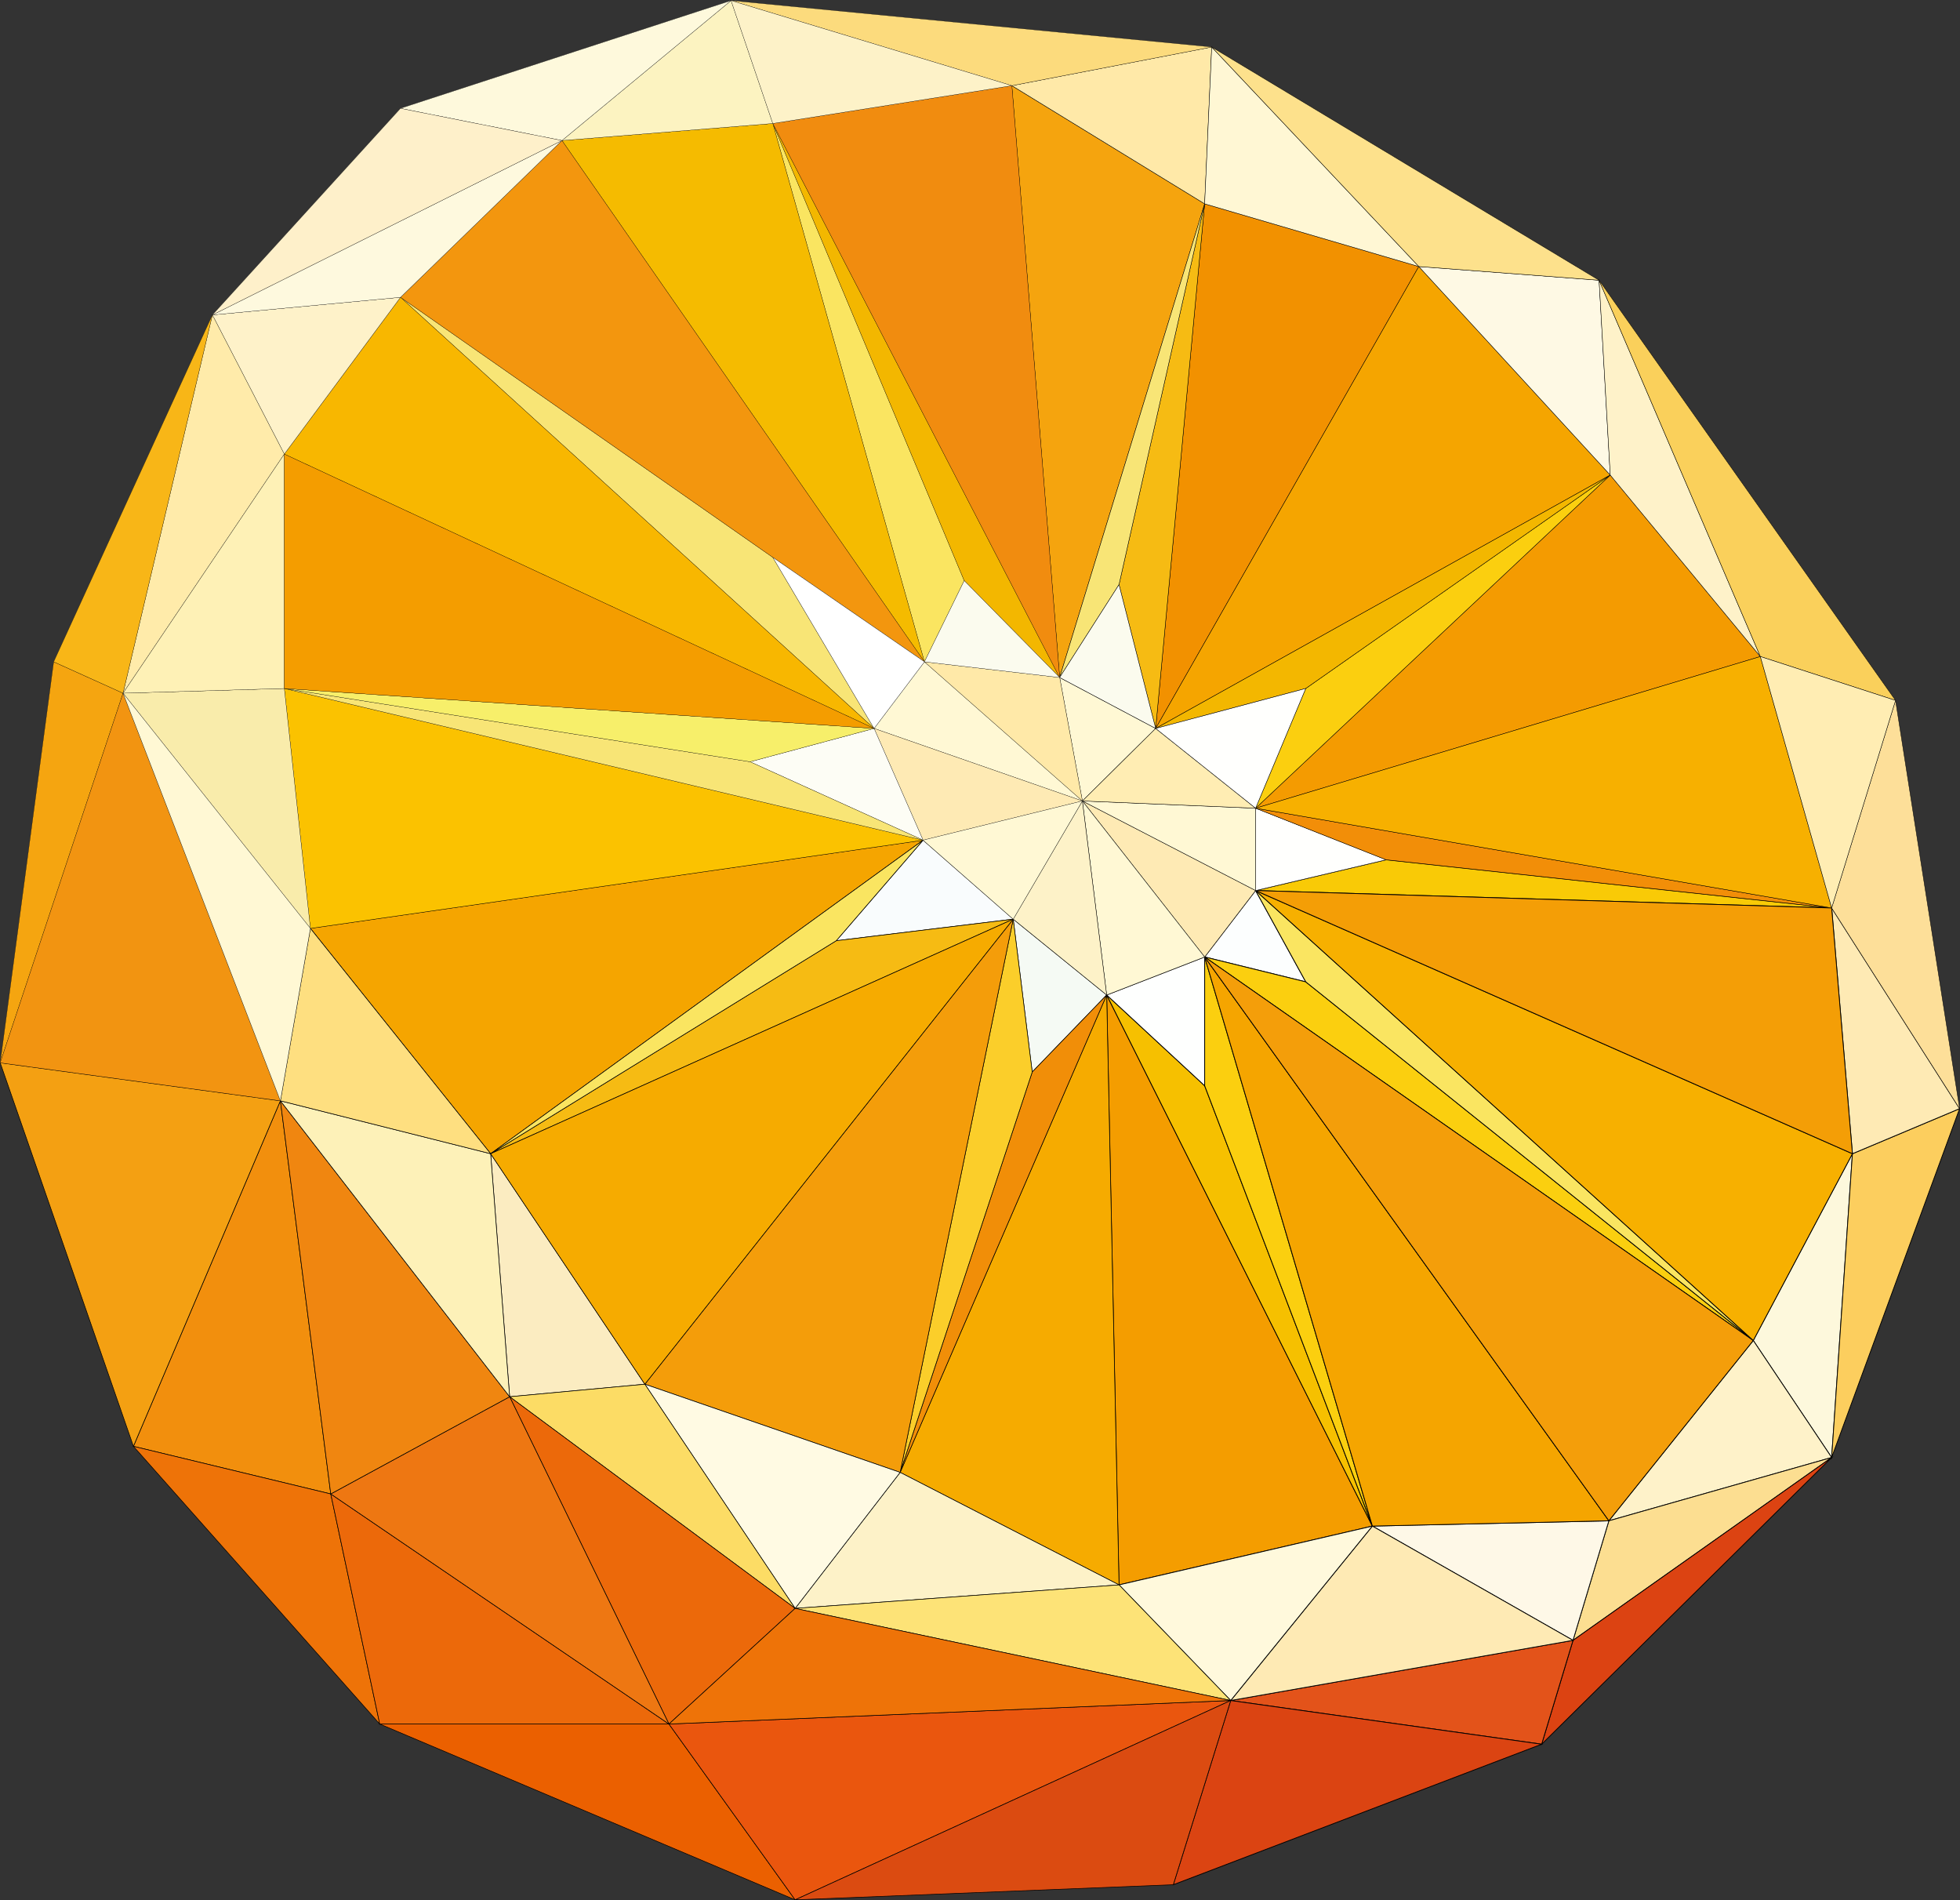 <?xml version="1.0" encoding="utf-8"?>
<!-- Generator: Adobe Illustrator 24.1.0, SVG Export Plug-In . SVG Version: 6.00 Build 0)  -->
<svg version="1.1" baseProfile="tiny" id="Polygonal_Fruits"
	 xmlns="http://www.w3.org/2000/svg" xmlns:xlink="http://www.w3.org/1999/xlink" x="0px" y="0px" viewBox="0 0 1000.3 969.5"
	 xml:space="preserve">
<rect x="0" y="0" width="1000.3" height="969.5" fill="#333333" stroke="none"/>
<g>
	<g>
		<polygon fill="#F9CA06" stroke="#000000" stroke-width="0.4" stroke-miterlimit="10" points="640.8,454.4 934.8,463.3 
			707.4,438.7 		"/>
		<polygon fill="#F49D00" stroke="#000000" stroke-width="0.4" stroke-miterlimit="10" points="571.1,808.7 700.4,778.7 
			564.8,507.7 		"/>
		<polygon fill="#F6C000" stroke="#000000" stroke-width="0.4" stroke-miterlimit="10" points="564.8,507.7 700.4,778.7 614.8,554 
					"/>
		<polygon fill="#FBCF0F" stroke="#000000" stroke-width="0.4" stroke-miterlimit="10" points="700.4,778.7 614.8,488.3 614.8,554 
					"/>
		<polygon fill="#FEFFFE" stroke="#000000" stroke-width="0.4" stroke-miterlimit="10" points="614.8,554 614.8,488.3 564.8,507.7 
					"/>
		<polygon fill="#FCFEFE" stroke="#000000" stroke-width="0.4" stroke-miterlimit="10" points="666.4,501 640.8,454.4 614.8,488.3 
					"/>
		<polygon fill="#FDF8DC" stroke="#000000" stroke-width="0.4" stroke-miterlimit="10" points="894.8,684 934.8,743.7 945.4,588.7 
					"/>
		<polygon fill="#FEF2C9" stroke="#000000" stroke-width="0.4" stroke-miterlimit="10" points="821.1,776 934.8,743.7 894.8,684 		
			"/>
		<polygon fill="#FCDE91" stroke="#000000" stroke-width="0.4" stroke-miterlimit="10" points="802.8,837 934.8,743.7 821.1,776 		
			"/>
		<polygon fill="#FCCE5E" stroke="#000000" stroke-width="0.4" stroke-miterlimit="10" points="945.4,588.7 934.8,743.7 
			1000.1,565.7 		"/>
		<polygon fill="#DC4312" stroke="#000000" stroke-width="0.4" stroke-miterlimit="10" points="786.8,890 934.8,743.7 802.8,837 		
			"/>
		<polygon fill="#E3531A" stroke="#000000" stroke-width="0.4" stroke-miterlimit="10" points="628.1,867.7 786.8,890 802.8,837 		
			"/>
		<polygon fill="#DB4412" stroke="#000000" stroke-width="0.4" stroke-miterlimit="10" points="598.8,961.7 786.8,890 628.1,867.7 
					"/>
		<polygon fill="#FEF8E7" stroke="#000000" stroke-width="0.4" stroke-miterlimit="10" points="802.8,837 821.1,776 700.4,778.7 		
			"/>
		<polygon fill="#FEEAB4" stroke="#000000" stroke-width="0.4" stroke-miterlimit="10" points="628.1,867.7 802.8,837 700.4,778.7 
					"/>
		<polygon fill="#FFF9DC" stroke="#000000" stroke-width="0.4" stroke-miterlimit="10" points="571.1,808.7 628.1,867.7 
			700.4,778.7 		"/>
		<polygon fill="#F5A500" stroke="#000000" stroke-width="0.4" stroke-miterlimit="10" points="700.4,778.7 821.1,776 614.8,488.3 
					"/>
		<polygon fill="#FBCF0F" stroke="#000000" stroke-width="0.4" stroke-miterlimit="10" points="614.8,488.3 894.8,684 666.4,501 		
			"/>
		<polygon fill="#FEEAB4" stroke="#000000" stroke-width="0.4" stroke-miterlimit="10" points="945.4,588.7 1000.1,565.7 
			934.8,463.3 		"/>
		<polygon fill="#F49E0A" stroke="#000000" stroke-width="0.4" stroke-miterlimit="10" points="821.1,776 894.8,684 614.8,488.3 		
			"/>
		<polygon fill="#FAE561" stroke="#000000" stroke-width="0.4" stroke-miterlimit="10" points="666.4,501 894.8,684 640.8,454.4 		
			"/>
		<polygon fill="#F7B000" stroke="#000000" stroke-width="0.4" stroke-miterlimit="10" points="894.8,684 945.4,588.7 640.8,454.4 
					"/>
		<polygon fill="#F49E06" stroke="#000000" stroke-width="0.4" stroke-miterlimit="10" points="640.8,454.4 945.4,588.7 
			934.8,463.3 		"/>
	</g>
	<g>
		<polygon fill="#F6AB00" stroke="#000000" stroke-width="0.3" stroke-miterlimit="10" points="459.4,751.3 571.1,808.7 
			564.8,507.7 		"/>
		<polygon fill="#FDF2C8" stroke="#000000" stroke-width="0.3" stroke-miterlimit="10" points="405.8,820.7 571.1,808.7 
			459.4,751.3 		"/>
		<polygon fill="#F9FCFD" stroke="#000000" stroke-width="0.3" stroke-miterlimit="10" points="426.8,480 517.1,469 471.1,428.7 		
			"/>
		<polygon fill="#F5FAF4" stroke="#000000" stroke-width="0.3" stroke-miterlimit="10" points="526.8,547 564.8,507.7 517.1,469 		
			"/>
		<polygon fill="#F18E08" stroke="#000000" stroke-width="0.3" stroke-miterlimit="10" points="459.4,751.3 564.8,507.7 526.8,547 
					"/>
		<polygon fill="#FBCE2A" stroke="#000000" stroke-width="0.3" stroke-miterlimit="10" points="517.1,469 459.4,751.3 526.8,547 		
			"/>
		<polygon fill="#F49D0A" stroke="#000000" stroke-width="0.3" stroke-miterlimit="10" points="329.1,706.3 459.4,751.3 517.1,469 
					"/>
		<polygon fill="#F5A500" stroke="#000000" stroke-width="0.3" stroke-miterlimit="10" points="158.4,473.7 250.4,588.7 
			471.1,428.7 		"/>
		<polygon fill="#F6BB13" stroke="#000000" stroke-width="0.3" stroke-miterlimit="10" points="426.8,480 250.4,588.7 517.1,469 		
			"/>
		<polygon fill="#FAE561" stroke="#000000" stroke-width="0.3" stroke-miterlimit="10" points="471.1,428.7 250.4,588.7 426.8,480 
					"/>
		<polygon fill="#FBECC1" stroke="#000000" stroke-width="0.3" stroke-miterlimit="10" points="250.4,588.7 260.1,712.7 
			329.1,706.3 		"/>
		<polygon fill="#FFFAE3" stroke="#000000" stroke-width="0.3" stroke-miterlimit="10" points="329.1,706.3 405.8,820.7 
			459.4,751.3 		"/>
		<polygon fill="#FCDC65" stroke="#000000" stroke-width="0.3" stroke-miterlimit="10" points="260.1,712.7 405.8,820.7 
			329.1,706.3 		"/>
		<polygon fill="#F6AB00" stroke="#000000" stroke-width="0.3" stroke-miterlimit="10" points="517.1,469 250.4,588.7 329.1,706.3 
					"/>
		<polygon fill="#F28F0D" stroke="#000000" stroke-width="0.3" stroke-miterlimit="10" points="143.1,561.7 68.1,738 168.8,762.3 		
			"/>
		<polygon fill="#F4A012" stroke="#000000" stroke-width="0.3" stroke-miterlimit="10" points="0.1,542.3 68.1,738 143.1,561.7 		
			"/>
		<polygon fill="#EE7308" stroke="#000000" stroke-width="0.3" stroke-miterlimit="10" points="68.1,738 193.8,879.7 168.8,762.3 		
			"/>
		<polygon fill="#EB6000" stroke="#000000" stroke-width="0.3" stroke-miterlimit="10" points="193.8,879.7 405.8,969.4 
			341.4,879.7 		"/>
		<polygon fill="#EA560E" stroke="#000000" stroke-width="0.3" stroke-miterlimit="10" points="341.4,879.7 405.8,969.4 
			628.1,867.7 		"/>
		<polygon fill="#EC690A" stroke="#000000" stroke-width="0.3" stroke-miterlimit="10" points="168.8,762.3 193.8,879.7 
			341.4,879.7 		"/>
		<polygon fill="#DB4B11" stroke="#000000" stroke-width="0.3" stroke-miterlimit="10" points="405.8,969.4 598.8,961.7 
			628.1,867.7 		"/>
		<polygon fill="#EC690A" stroke="#000000" stroke-width="0.3" stroke-miterlimit="10" points="260.1,712.7 341.4,879.7 
			405.8,820.7 		"/>
		<polygon fill="#EE7712" stroke="#000000" stroke-width="0.3" stroke-miterlimit="10" points="168.8,762.3 341.4,879.7 
			260.1,712.7 		"/>
		<polygon fill="#FDE377" stroke="#000000" stroke-width="0.3" stroke-miterlimit="10" points="405.8,820.7 628.1,867.7 
			571.1,808.7 		"/>
		<polygon fill="#F08610" stroke="#000000" stroke-width="0.3" stroke-miterlimit="10" points="143.1,561.7 168.8,762.3 
			260.1,712.7 		"/>
		<polygon fill="#FDF1B8" stroke="#000000" stroke-width="0.3" stroke-miterlimit="10" points="250.4,588.7 143.1,561.7 
			260.1,712.7 		"/>
		<polygon fill="#FEDF80" stroke="#000000" stroke-width="0.3" stroke-miterlimit="10" points="158.4,473.7 143.1,561.7 
			250.4,588.7 		"/>
		<polygon fill="#EE7308" stroke="#000000" stroke-width="0.3" stroke-miterlimit="10" points="341.4,879.7 628.1,867.7 
			405.8,820.7 		"/>
	</g>
	<g>
		<polygon fill="#FFFFFD" stroke="#000000" stroke-width="0.2" stroke-miterlimit="10" points="640.8,412.4 640.8,454.4 
			707.4,438.7 		"/>
		<polygon fill="#FEEAB4" stroke="#000000" stroke-width="0.2" stroke-miterlimit="10" points="614.8,488.3 640.8,454.4 
			552.4,408.7 		"/>
		<polygon fill="#FFF8D4" stroke="#000000" stroke-width="0.2" stroke-miterlimit="10" points="552.4,408.7 640.8,454.4 
			640.8,412.4 		"/>
		<polygon fill="#F49B01" stroke="#000000" stroke-width="0.2" stroke-miterlimit="10" points="898.4,335 821.8,242.4 640.8,412.4 
					"/>
		<polygon fill="#F28E08" stroke="#000000" stroke-width="0.2" stroke-miterlimit="10" points="707.4,438.7 934.8,463.3 
			640.8,412.4 		"/>
		<polygon fill="#F7B000" stroke="#000000" stroke-width="0.2" stroke-miterlimit="10" points="934.8,463.3 898.4,335 640.8,412.4 
					"/>
		<polygon fill="#FFF8D4" stroke="#000000" stroke-width="0.2" stroke-miterlimit="10" points="564.8,507.7 614.8,488.3 
			552.4,408.7 		"/>
		<polygon fill="#FBCF0F" stroke="#000000" stroke-width="0.2" stroke-miterlimit="10" points="640.8,412.4 821.8,242.4 
			666.4,351.3 		"/>
		<polygon fill="#F29100" stroke="#000000" stroke-width="0.2" stroke-miterlimit="10" points="724.1,136 614.8,104 589.8,371.7 		
			"/>
		<polygon fill="#F5A500" stroke="#000000" stroke-width="0.2" stroke-miterlimit="10" points="821.8,242.4 724.1,136 589.8,371.7 
					"/>
		<polygon fill="#F3B700" stroke="#000000" stroke-width="0.2" stroke-miterlimit="10" points="666.4,351.3 821.8,242.4 
			589.8,371.7 		"/>
		<polygon fill="#F6BB13" stroke="#000000" stroke-width="0.2" stroke-miterlimit="10" points="589.8,371.7 614.8,104 571.1,298.3 
					"/>
		<polygon fill="#F5A40E" stroke="#000000" stroke-width="0.2" stroke-miterlimit="10" points="614.8,104 516.4,43.7 540.8,345.7 		
			"/>
		<polygon fill="#F8E576" stroke="#000000" stroke-width="0.2" stroke-miterlimit="10" points="571.1,298.3 614.8,104 540.8,345.7 
					"/>
		<polygon fill="#FFF8D4" stroke="#000000" stroke-width="0.2" stroke-miterlimit="10" points="589.8,371.7 540.8,345.7 
			552.4,408.7 		"/>
		<polygon fill="#FFEDB3" stroke="#000000" stroke-width="0.2" stroke-miterlimit="10" points="640.8,412.4 589.8,371.7 
			552.4,408.7 		"/>
		<polygon fill="#FFFFFD" stroke="#000000" stroke-width="0.2" stroke-miterlimit="10" points="666.4,351.3 589.8,371.7 
			640.8,412.4 		"/>
		<polygon fill="#FBFBEE" stroke="#000000" stroke-width="0.2" stroke-miterlimit="10" points="571.1,298.3 540.8,345.7 
			589.8,371.7 		"/>
		<polygon fill="#FDF2C8" stroke="#000000" stroke-width="0.2" stroke-miterlimit="10" points="564.8,507.7 552.4,408.7 517.1,469 
					"/>
		<polygon fill="#FFE9A8" stroke="#000000" stroke-width="0.2" stroke-miterlimit="10" points="614.8,104 618.4,24 516.4,43.7 		"/>
		<polygon fill="#FEF9E4" stroke="#000000" stroke-width="0.2" stroke-miterlimit="10" points="821.8,242.4 816.1,143 724.1,136 		
			"/>
		<polygon fill="#FFF7D4" stroke="#000000" stroke-width="0.2" stroke-miterlimit="10" points="724.1,136 618.4,24 614.8,104 		"/>
		<polygon fill="#FEF2C9" stroke="#000000" stroke-width="0.2" stroke-miterlimit="10" points="898.4,335 816.1,143 821.8,242.4 		
			"/>
		<polygon fill="#FAD05B" stroke="#000000" stroke-width="0.2" stroke-miterlimit="10" points="967.4,357.4 816.1,143 898.4,335 		
			"/>
		<polygon fill="#FDDF99" stroke="#000000" stroke-width="0.2" stroke-miterlimit="10" points="1000.1,565.7 967.4,357.4 
			934.8,463.3 		"/>
		<polygon fill="#FFEDB3" stroke="#000000" stroke-width="0.2" stroke-miterlimit="10" points="934.8,463.3 967.4,357.4 898.4,335 
					"/>
		<polygon fill="#FDE18C" stroke="#000000" stroke-width="0.2" stroke-miterlimit="10" points="816.1,143 618.4,24 724.1,136 		"/>
	</g>
	<g>
		<polygon fill="#FAE561" stroke="#000000" stroke-width="0.1" stroke-miterlimit="10" points="492.1,296.3 394.4,63 471.8,337.7 		
			"/>
		<polygon fill="#F3B700" stroke="#000000" stroke-width="0.1" stroke-miterlimit="10" points="540.8,345.7 394.4,63 492.1,296.3 		
			"/>
		<polygon fill="#F18C0F" stroke="#000000" stroke-width="0.1" stroke-miterlimit="10" points="516.4,43.7 394.4,63 540.8,345.7 		
			"/>
		<polygon fill="#F5BB00" stroke="#000000" stroke-width="0.1" stroke-miterlimit="10" points="394.4,63 286.8,71.7 471.8,337.7 		
			"/>
		<polygon fill="#F8E576" stroke="#000000" stroke-width="0.1" stroke-miterlimit="10" points="394.4,284.4 204.4,151.7 
			446.1,371.7 		"/>
		<polygon fill="#F3960E" stroke="#000000" stroke-width="0.1" stroke-miterlimit="10" points="471.8,337.7 286.8,71.7 204.4,151.7 
			394.4,284.4 		"/>
		<polygon fill="#FFF8D4" stroke="#000000" stroke-width="0.1" stroke-miterlimit="10" points="471.8,337.7 446.1,371.7 
			552.4,408.7 		"/>
		<polygon fill="#FFE9A8" stroke="#000000" stroke-width="0.1" stroke-miterlimit="10" points="540.8,345.7 471.8,337.7 
			552.4,408.7 		"/>
		<polygon fill="#FBFBEE" stroke="#000000" stroke-width="0.1" stroke-miterlimit="10" points="492.1,296.3 471.8,337.7 
			540.8,345.7 		"/>
		<polygon fill="#FFFFFF" stroke="#000000" stroke-width="0.1" stroke-miterlimit="10" points="394.4,284.4 446.1,371.7 
			471.8,337.7 		"/>
		<polygon fill="#FEEAB4" stroke="#000000" stroke-width="0.1" stroke-miterlimit="10" points="552.4,408.7 446.1,371.7 
			471.1,428.7 		"/>
		<polygon fill="#FBC200" stroke="#000000" stroke-width="0.1" stroke-miterlimit="10" points="145.1,351.3 158.4,473.7 
			471.1,428.7 		"/>
		<polygon fill="#FDFDF5" stroke="#000000" stroke-width="0.1" stroke-miterlimit="10" points="471.1,428.7 446.1,371.7 
			382.8,388.7 		"/>
		<polygon fill="#FFF8D4" stroke="#000000" stroke-width="0.1" stroke-miterlimit="10" points="517.1,469 552.4,408.7 471.1,428.7 
					"/>
		<polygon fill="#F8E576" stroke="#000000" stroke-width="0.1" stroke-miterlimit="10" points="382.8,388.7 145.1,351.3 
			471.1,428.7 		"/>
		<polygon fill="#F7EF6A" stroke="#000000" stroke-width="0.1" stroke-miterlimit="10" points="446.1,371.7 145.1,351.3 
			382.8,388.7 		"/>
		<polygon fill="#F8B700" stroke="#000000" stroke-width="0.1" stroke-miterlimit="10" points="204.4,151.7 145.1,231.7 
			446.1,371.7 		"/>
		<polygon fill="#FEF2C9" stroke="#000000" stroke-width="0.1" stroke-miterlimit="10" points="204.4,151.7 108.4,160.7 
			145.1,231.7 		"/>
		<polygon fill="#F5A510" stroke="#000000" stroke-width="0.1" stroke-miterlimit="10" points="27.4,337.7 0.1,542.3 62.8,353.7 		
			"/>
		<polygon fill="#F29411" stroke="#000000" stroke-width="0.1" stroke-miterlimit="10" points="62.8,353.7 0.1,542.3 143.1,561.7 		
			"/>
		<polygon fill="#FFEBAA" stroke="#000000" stroke-width="0.1" stroke-miterlimit="10" points="145.1,231.7 108.4,160.7 62.8,353.7 
					"/>
		<polygon fill="#FCF3C1" stroke="#000000" stroke-width="0.1" stroke-miterlimit="10" points="394.4,63 373.1,0.3 286.8,71.7 		"/>
		<polygon fill="#FEF9DE" stroke="#000000" stroke-width="0.1" stroke-miterlimit="10" points="286.8,71.7 108.4,160.7 204.4,151.7 
					"/>
		<polygon fill="#FCDB7D" stroke="#000000" stroke-width="0.1" stroke-miterlimit="10" points="618.4,24 373.1,0.3 516.4,43.7 		"/>
		<polygon fill="#FDF2C8" stroke="#000000" stroke-width="0.1" stroke-miterlimit="10" points="516.4,43.7 373.1,0.3 394.4,63 		"/>
		<polygon fill="#FEF9DC" stroke="#000000" stroke-width="0.1" stroke-miterlimit="10" points="373.1,0.3 204.4,55.3 286.8,71.7 		
			"/>
		<polygon fill="#FEF0CA" stroke="#000000" stroke-width="0.1" stroke-miterlimit="10" points="204.4,55.3 108.4,160.7 286.8,71.7 
					"/>
		<polygon fill="#F8B617" stroke="#000000" stroke-width="0.1" stroke-miterlimit="10" points="108.4,160.7 27.4,337.7 62.8,353.7 
					"/>
		<polygon fill="#F9ECAB" stroke="#000000" stroke-width="0.1" stroke-miterlimit="10" points="145.1,351.3 62.8,353.7 158.4,473.7 
					"/>
		<polygon fill="#FEF1B6" stroke="#000000" stroke-width="0.1" stroke-miterlimit="10" points="145.1,231.7 62.8,353.7 145.1,351.3 
					"/>
		<polygon fill="#FFF8D4" stroke="#000000" stroke-width="0.1" stroke-miterlimit="10" points="62.8,353.7 143.1,561.7 158.4,473.7 
					"/>
		<polygon fill="#F49D00" stroke="#000000" stroke-width="0.1" stroke-miterlimit="10" points="446.1,371.7 145.1,231.7 
			145.1,351.3 		"/>
	</g>
</g>
</svg>
